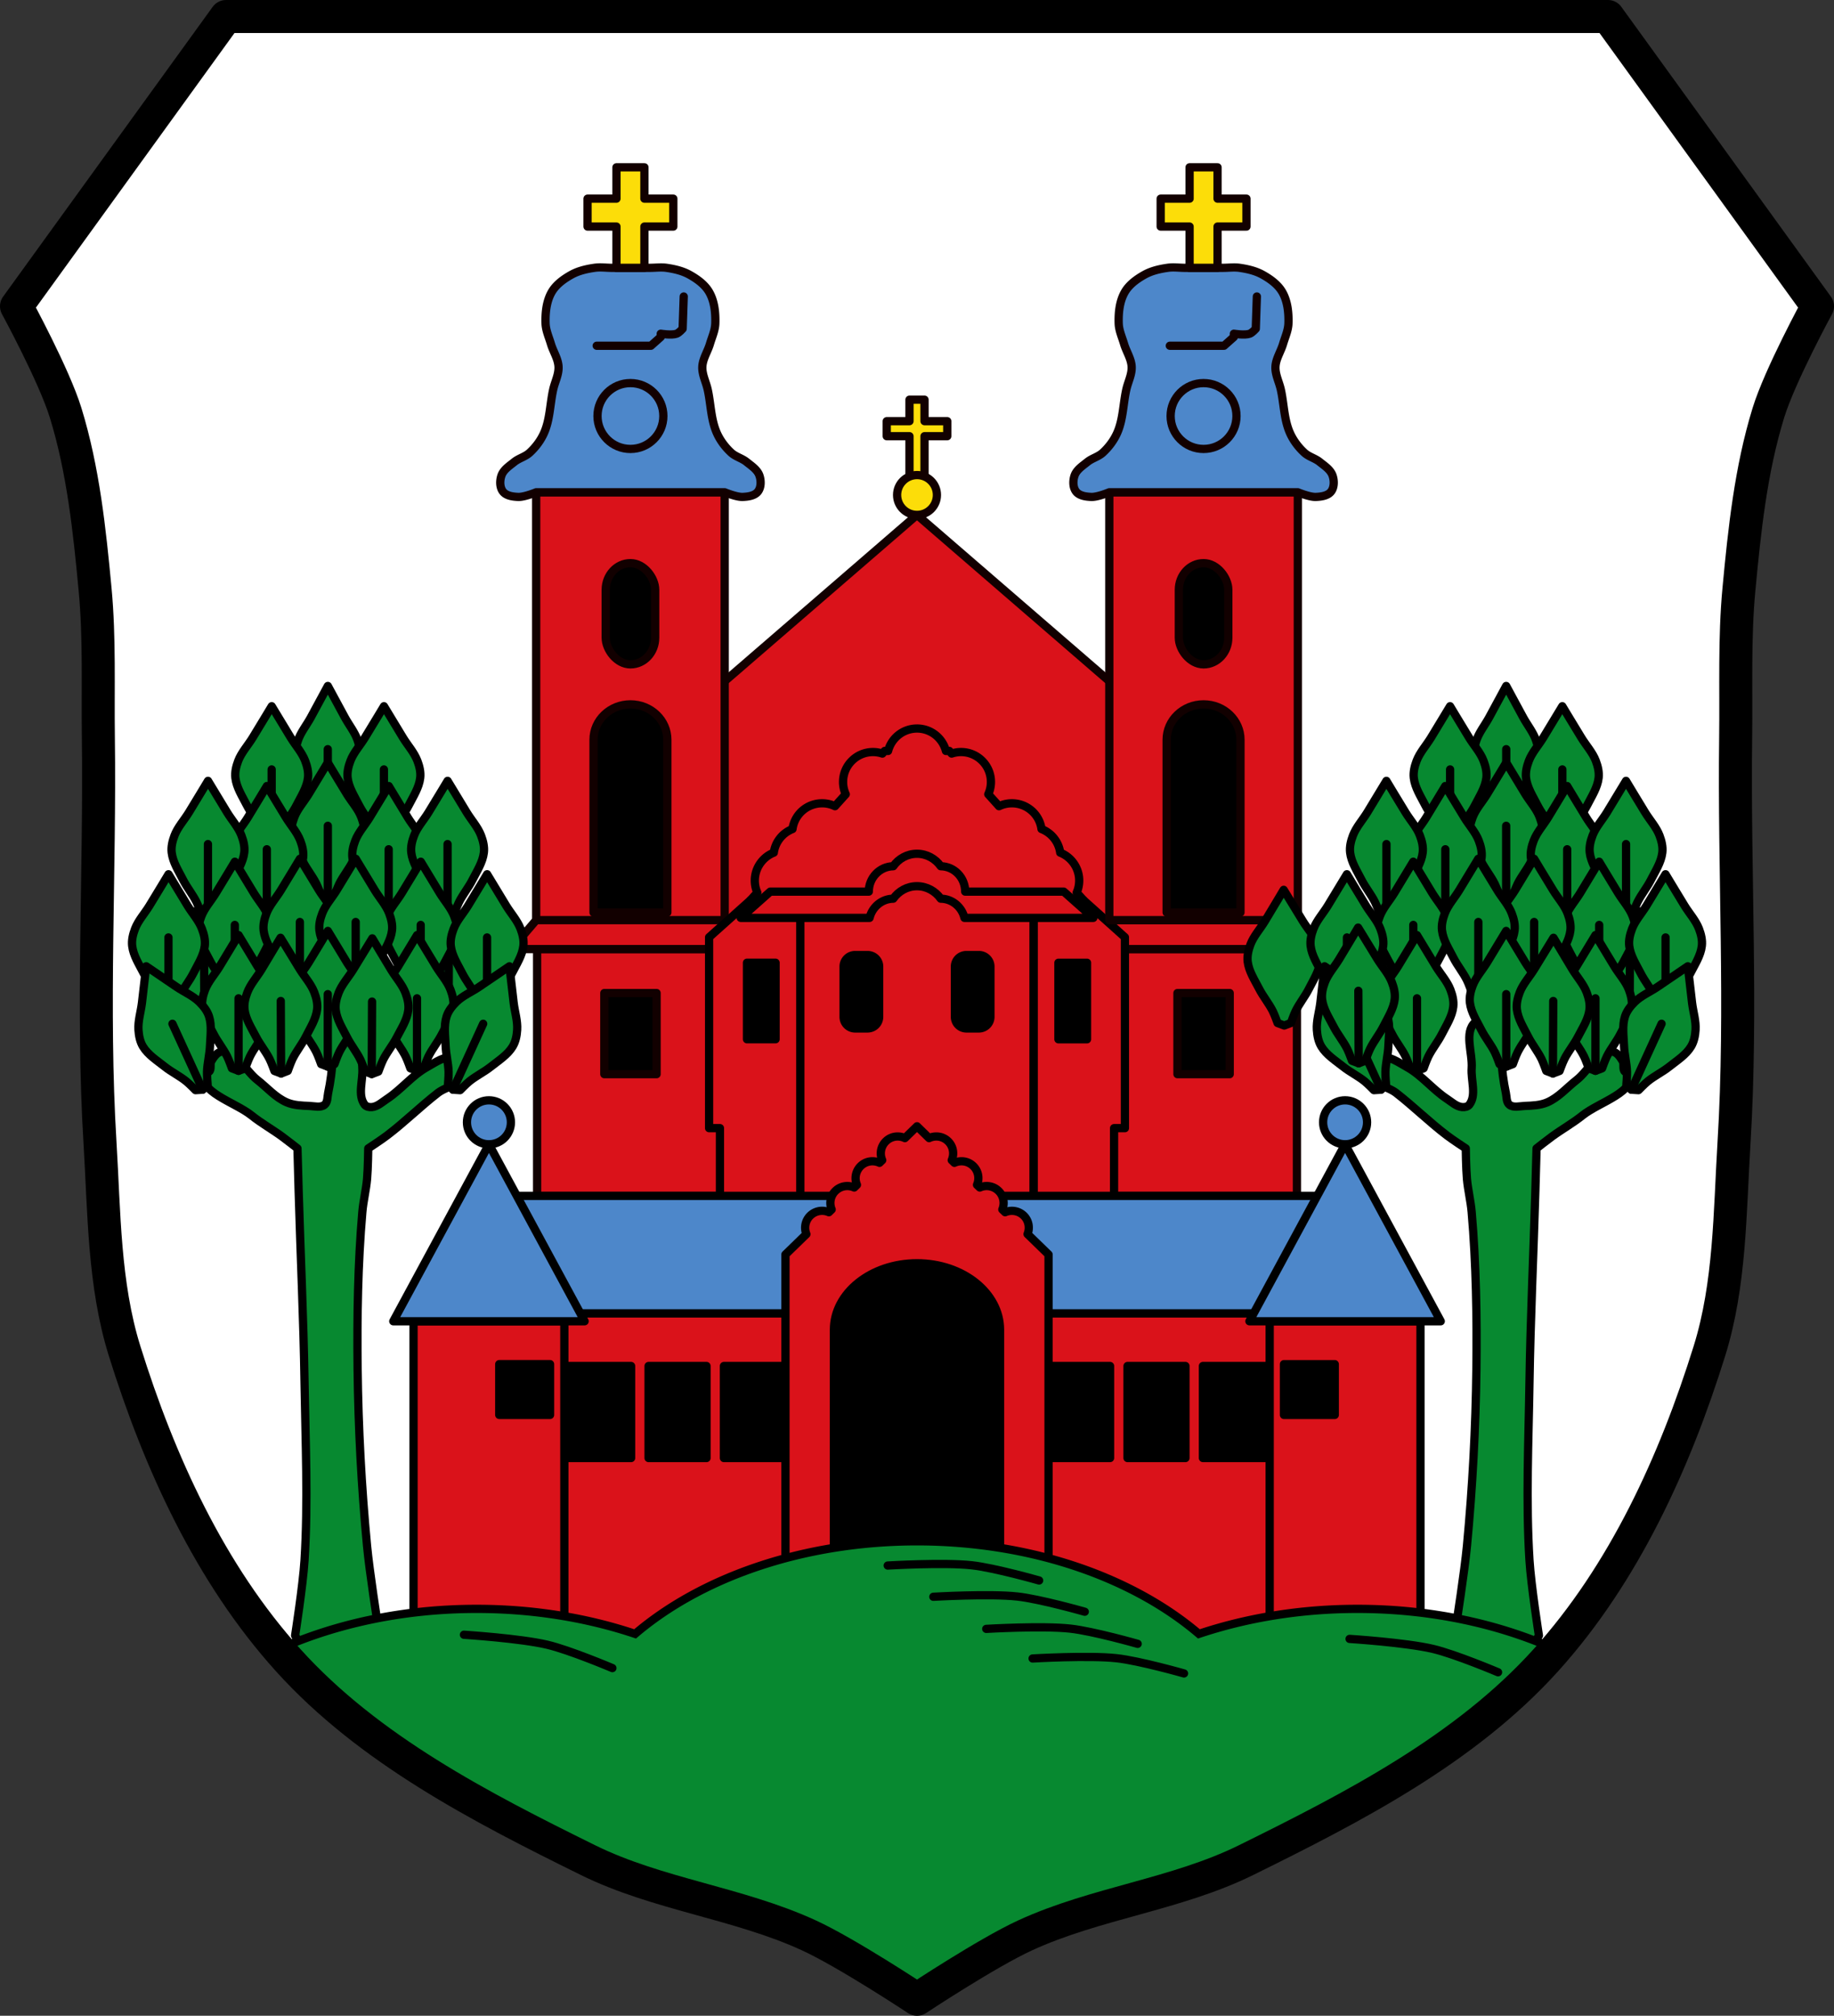 <svg xmlns="http://www.w3.org/2000/svg" xmlns:xlink="http://www.w3.org/1999/xlink" viewBox="0 0 1111.19 1221.28"><rect x="0" y="0" width="1111.19" height="1221.28" fill="#333333" stroke="none"/><defs><path id="d" d="M-1244.87 357.09s-7.679 12.766-11.581 19.12c-2.865 4.67-6.792 8.928-8.712 13.969-1.258 3.301-2.123 6.876-1.715 10.344.691 5.86 4.2 11.198 6.928 16.563 2.357 4.635 5.801 8.786 8.117 13.438 1.166 2.342 2.904 7.25 2.904 7.25l4.02 1.531 4.059-1.531s1.738-4.908 2.904-7.25c2.316-4.652 5.76-8.802 8.117-13.438 2.728-5.365 6.237-10.703 6.928-16.563.409-3.467-.457-7.04-1.715-10.344-1.921-5.04-5.812-9.299-8.677-13.969-3.902-6.359-11.581-19.12-11.581-19.12z" stroke-linejoin="round" stroke="#000" stroke-width="5"/><path id="e" d="M-1244.9 439.31v-43.922" stroke="#000" stroke-linecap="round" stroke-width="5"/></defs><path d="M136.97 10 10 185.56s22.782 41.877 29.75 64.5c10.657 34.6 14.488 71.08 17.875 107.12 2.785 29.636 1.578 59.52 1.969 89.28 1.076 81.998-3.983 164.15 1 246 2.569 42.21 2.293 85.63 14.875 126 21.04 67.5 51.82 135.01 99.22 187.47 48.754 53.963 116.31 88.86 181.53 121.03 42.29 20.86 91.06 25.92 133.91 45.625 23.03 10.592 65.47 38.688 65.47 38.688s42.44-28.1 65.47-38.688c42.846-19.705 91.64-24.765 133.94-45.625 65.22-32.17 132.78-67.07 181.53-121.03 47.4-52.46 78.15-119.97 99.19-187.47 12.582-40.37 12.306-83.79 14.875-126 4.983-81.85-.076-164 1-246 .391-29.764-.816-59.64 1.969-89.28 3.387-36.05 7.218-72.52 17.875-107.12 6.968-22.623 29.75-64.5 29.75-64.5L974.228 10h-837.26" fill="#fff"/><path d="M555.6 311.97 401.84 444.9v156.28h307.51V444.9L555.59 311.97z" style="fill:#da121a;stroke:#120000;stroke-width:5;stroke-linecap:round;stroke-linejoin:round"/><path d="M555.6 441.39c-8.435 0-15.497 5.779-17.519 13.581h-2.056l-1.419 1.593a18.063 18.063 0 0 0-5.676-.927c-10.01 0-18.13 8.118-18.13 18.13 0 2.662.591 5.165 1.622 7.442l-6.515 7.239c-7.468-3.564-16.691-1.642-22.04 5.125a18.021 18.021 0 0 0-3.707 8.716c-2.892 1.133-5.552 3-7.616 5.618a18.027 18.027 0 0 0-3.707 8.687 18.041 18.041 0 0 0-7.587 5.647 18.134 18.134 0 0 0-2.404 18.533l-4.112 4.575h7.04a18.222 18.222 0 0 0 2.461 2.346c7.631 6.03 18.595 4.924 24.904-2.346h132.92c6.308 7.269 17.273 8.373 24.904 2.346a18.16 18.16 0 0 0 2.461-2.346h7.04l-4.112-4.575a18.138 18.138 0 0 0-2.403-18.533 18.041 18.041 0 0 0-7.587-5.647 18.014 18.014 0 0 0-3.707-8.687c-2.064-2.613-4.724-4.485-7.616-5.618a18.008 18.008 0 0 0-3.707-8.716c-5.346-6.768-14.568-8.69-22.04-5.125l-6.515-7.239a17.952 17.952 0 0 0 1.622-7.442c0-10.01-8.118-18.13-18.13-18.13-1.986 0-3.888.336-5.676.927l-1.419-1.593h-2.056c-2.02-7.802-9.08-13.581-17.519-13.581z" style="fill:#da121a;stroke:#000;stroke-width:5;stroke-linecap:round;stroke-linejoin:round"/><path style="fill:#fcdd09;stroke:#120000;stroke-width:5;stroke-linecap:round;stroke-linejoin:round" d="M551.04 242.15v13.02h-13.778v9.108h13.778v35.618h9.108v-35.618h13.778v-9.108h-13.778v-13.02z"/><path style="fill:#fcdd09;stroke:#120000;stroke-width:5;stroke-linecap:round;stroke-linejoin:round" d="M567.668 299.895c0 6.664-5.402 12.067-12.063 12.067-6.664 0-12.064-5.403-12.064-12.067 0-6.664 5.402-12.066 12.064-12.066 6.663 0 12.063 5.402 12.063 12.066z"/><path d="M325.42 575.02h113.12v149.65H325.42z" style="fill:#da121a;stroke:#120000;stroke-width:5;stroke-linecap:round;stroke-linejoin:round"/><path style="stroke:#120000;stroke-width:5;stroke-linecap:round;stroke-linejoin:round" d="M366.15 601.64h31.663v49.16H366.15z"/><path style="fill:#da121a;stroke:#120000;stroke-width:5;stroke-linecap:round;stroke-linejoin:round" d="m324.86 557.47-14.967 17.548h144.16l-14.967-17.548h-114.22zM324.86 298.24h114.22v259.23H324.86z"/><path style="stroke:#120000;stroke-width:5;stroke-linecap:round;stroke-linejoin:round" d="M381.97 426.74c-12.352 0-22.363 9.6-22.363 21.435v104.68h44.726v-104.68c0-11.834-10.01-21.435-22.363-21.435z"/><rect style="stroke:#120000;stroke-width:5;stroke-linecap:round;stroke-linejoin:round" rx="14.987" ry="16.15" y="341.18" x="366.99" height="61.33" width="29.974"/><path style="fill:#4d87ca;stroke:#120000;stroke-width:5;stroke-linejoin:round" d="M362.6 162.04a22.7 22.7 0 0 0-2.523.232c-4.763.699-9.629 1.806-13.836 4.148-4.662 2.595-9.359 5.955-12.01 10.587-3.189 5.574-3.879 12.493-3.684 18.911.131 4.285 2.032 8.332 3.249 12.443 1.379 4.661 4.387 8.98 4.612 13.836.219 4.73-2.223 9.213-3.249 13.836-1.94 8.741-1.895 18.13-5.54 26.308-2.02 4.521-5.104 8.641-8.76 11.979-2.647 2.418-6.43 3.294-9.224 5.54-2.966 2.385-6.595 4.696-7.831 8.296-1.054 3.067-1.072 7.135.928 9.688 2.01 2.564 5.969 3.084 9.224 3.22 3.753.156 10.906-2.814 10.906-2.814h114.22s7.153 2.97 10.906 2.814c3.254-.135 7.215-.656 9.224-3.22 2-2.553 1.982-6.621.928-9.688-1.237-3.599-4.865-5.911-7.831-8.296-2.794-2.246-6.576-3.122-9.224-5.54-3.655-3.338-6.744-7.458-8.76-11.979-3.645-8.178-3.6-17.567-5.54-26.308-1.026-4.623-3.468-9.105-3.249-13.836.225-4.856 3.232-9.174 4.612-13.836 1.217-4.111 3.118-8.158 3.249-12.443.196-6.418-.495-13.338-3.684-18.911-2.65-4.632-7.346-7.992-12.01-10.587-4.207-2.341-9.07-3.449-13.835-4.148-3.346-.491-6.768 0-10.152 0-7.831 0-15.664.119-23.494 0-2.544-.039-5.097-.318-7.628-.232z"/><path id="a" d="M401.92 252.05c0 11.02-8.934 19.956-19.955 19.956-11.02 0-19.955-8.935-19.955-19.956 0-11.02 8.934-19.956 19.955-19.956 11.02 0 19.955 8.935 19.955 19.956z" fill="none" stroke="#120000" stroke-linejoin="round" stroke-linecap="round" stroke-width="5"/><path style="fill:none;stroke:#120000;stroke-width:5;stroke-linecap:round;stroke-linejoin:round" d="M361.53 209.48h32.835l5.97-5.307v-1.99s6.599 1.078 9.618 0c1.48-.528 3.648-2.985 3.648-2.985l.663-19.568"/><path style="fill:#fcdd09;stroke:#120000;stroke-width:5;stroke-linecap:round;stroke-linejoin:round" d="M373.5 101.36v18.998h-17.519v16.91H373.5v25h16.939v-25h17.519v-16.91h-17.519V101.36z"/><path style="fill:#da121a;stroke:#120000;stroke-width:5;stroke-linecap:round;stroke-linejoin:round" d="M672.67 575.02h113.12v149.65H672.67z"/><path style="stroke:#120000;stroke-width:5;stroke-linecap:round;stroke-linejoin:round" d="M713.4 601.64h31.663v49.16H713.4z"/><path style="fill:#da121a;stroke:#120000;stroke-width:5;stroke-linecap:round;stroke-linejoin:round" d="m672.11 557.47-14.967 17.548h144.16l-14.967-17.548h-114.22z"/><path style="fill:#da121a;stroke:#000;stroke-width:5;stroke-linecap:round;stroke-linejoin:round" d="m537.18 533.22.406 3.906-14.656 10.625-29.813 1-8.219-.781v177.66h141.41V549.69c-14.12-.298-33.12-.688-33.12-.688s-7.33-3.296-8.594-4.813c-1.263-1.516-7.336-3.528-8.094-6.813a97.86 97.86 0 0 1-.844-4.156h-38.469zM454.74 545.34l-25.11 22.5V683.5h6.573v42.13h48.678V545.34h-30.14z"/><path style="stroke:#000;stroke-width:5;stroke-linecap:round;stroke-linejoin:round" d="M452.58 583.28h17.326v46.36H452.58z"/><path style="fill:#da121a;stroke:#000;stroke-width:5;stroke-linecap:round;stroke-linejoin:round" d="m656.46 545.35 25.11 22.5v115.66h-6.573v42.13h-48.678V545.35h30.14z"/><path style="stroke:#000;stroke-width:5;stroke-linecap:round;stroke-linejoin:round" d="M658.61 583.3h-17.327v46.36h17.327zM518.13 578.62a6.983 6.983 0 0 0-7.01 7.01v30.434c0 3.891 3.116 7.04 7.01 7.04h7.5a7.034 7.034 0 0 0 7.04-7.04V585.63c0-3.891-3.145-7.01-7.04-7.01zm67.44 0a6.983 6.983 0 0 0-7.01 7.01v30.434c0 3.891 3.116 7.04 7.01 7.04h7.5c3.891 0 7.01-3.145 7.01-7.04V585.63a6.983 6.983 0 0 0-7.01-7.01z"/><path style="fill:#da121a;stroke:#000;stroke-width:5;stroke-linecap:round;stroke-linejoin:round" d="M555.58 517.26c-5.927 0-11.141 2.989-14.375 7.563-8.182.112-14.813 6.947-14.813 15.375h-59.688l-17.906 15.906h78.06c1.613-6.627 7.412-11.53 14.344-11.625 3.234-4.573 8.448-7.563 14.375-7.563 5.923 0 11.172 2.994 14.406 7.563 6.954.068 12.761 4.984 14.375 11.625h78.06l-17.906-15.906h-59.719c0-8.448-6.604-15.295-14.813-15.375-3.234-4.568-8.483-7.563-14.406-7.563z"/><path style="fill:#da121a;stroke:#120000;stroke-width:5;stroke-linecap:round;stroke-linejoin:round" d="M672.11 298.24h114.22v259.23H672.11z"/><path style="stroke:#120000;stroke-width:5;stroke-linecap:round;stroke-linejoin:round" d="M729.22 426.74c-12.352 0-22.363 9.6-22.363 21.435v104.68h44.726v-104.68c0-11.834-10.01-21.435-22.363-21.435z"/><rect style="stroke:#120000;stroke-width:5;stroke-linecap:round;stroke-linejoin:round" width="29.974" height="61.33" x="714.24" y="341.18" ry="16.15" rx="14.987"/><path style="fill:#4d87ca;stroke:#120000;stroke-width:5;stroke-linejoin:round" d="M709.85 162.04a22.7 22.7 0 0 0-2.523.232c-4.763.699-9.629 1.806-13.836 4.148-4.662 2.595-9.359 5.955-12.01 10.587-3.189 5.574-3.879 12.493-3.684 18.911.131 4.285 2.032 8.332 3.249 12.443 1.379 4.661 4.387 8.98 4.612 13.836.219 4.73-2.223 9.213-3.249 13.836-1.94 8.741-1.895 18.13-5.54 26.308-2.02 4.521-5.104 8.641-8.76 11.979-2.647 2.418-6.43 3.294-9.224 5.54-2.966 2.385-6.595 4.696-7.831 8.296-1.054 3.067-1.072 7.135.928 9.688 2.01 2.564 5.969 3.084 9.224 3.22 3.753.156 10.906-2.814 10.906-2.814h114.22s7.153 2.97 10.906 2.814c3.254-.135 7.215-.656 9.224-3.22 2-2.553 1.982-6.621.928-9.688-1.237-3.599-4.865-5.911-7.831-8.296-2.794-2.246-6.576-3.122-9.224-5.54-3.655-3.338-6.744-7.458-8.76-11.979-3.645-8.178-3.6-17.567-5.54-26.308-1.026-4.623-3.468-9.105-3.249-13.836.225-4.856 3.232-9.174 4.612-13.836 1.217-4.111 3.118-8.158 3.249-12.443.196-6.418-.495-13.338-3.684-18.911-2.65-4.632-7.346-7.992-12.01-10.587-4.207-2.341-9.07-3.449-13.835-4.148-3.346-.491-6.768 0-10.152 0-7.831 0-15.664.119-23.494 0-2.544-.039-5.097-.318-7.628-.232z"/><use height="1221.28" width="1111.19" xlink:href="#a" transform="translate(347.25)"/><path d="M708.78 209.48h32.835l5.97-5.307v-1.99s6.599 1.078 9.618 0c1.48-.528 3.648-2.985 3.648-2.985l.663-19.568" style="fill:none;stroke:#120000;stroke-width:5;stroke-linecap:round;stroke-linejoin:round"/><path d="M720.75 101.36v18.998h-17.519v16.91h17.519v25h16.939v-25h17.519v-16.91h-17.519V101.36z" style="fill:#fcdd09;stroke:#120000;stroke-width:5;stroke-linecap:round;stroke-linejoin:round"/><path style="stroke:#000;stroke-width:5;stroke-linecap:round;stroke-linejoin:round" d="M317.57 827.61h476.07v55.781H317.57z"/><path d="M303.15 795.69V999.6h504.91V795.69zm14.406 31.906h64.813v55.781h-64.813zm75.41 0h35.09v55.781h-35.09zm45.656 0h233.94v55.781h-233.94zm244.53 0h35.09v55.781h-35.09zm45.688 0h64.813v55.781H728.84z" style="fill:#da121a;stroke:#000;stroke-width:5;stroke-linecap:round;stroke-linejoin:round"/><path d="M303.14 724.54h504.92v71.17H303.14z" style="fill:#4d87ca;stroke:#000;stroke-width:5;stroke-linecap:round;stroke-linejoin:round"/><path d="m555.61 682.38-7.344 7.156c-3.775-1.77-8.384-1.157-11.531 1.938a10.283 10.283 0 0 0-2.219 11.438l-1.625 1.594c-3.758-1.715-8.317-1.069-11.438 2a10.27 10.27 0 0 0-2.25 11.344l-1.656 1.625a10.262 10.262 0 0 0-11.375 2.063c-3.072 3.02-3.833 7.499-2.281 11.25l-1.688 1.656c-3.724-1.614-8.241-.927-11.313 2.094-3.049 2.998-3.818 7.455-2.313 11.188l-12.688 12.344h.063l-.063.031v200.09h159.41V760.07l-12.719-12.375c1.492-3.728.761-8.165-2.281-11.156-3.065-3.01-7.562-3.694-11.281-2.094l-1.719-1.656c1.551-3.75.79-8.23-2.281-11.25a10.264 10.264 0 0 0-11.375-2.063l-1.688-1.625c1.606-3.77.88-8.297-2.219-11.344-3.121-3.069-7.711-3.715-11.469-2l-1.625-1.594c1.654-3.787.934-8.368-2.188-11.438-3.147-3.095-7.756-3.707-11.531-1.938l-7.313-7.156z" style="fill:#da121a;stroke:#000;stroke-width:5;stroke-linecap:round;stroke-linejoin:round"/><path style="stroke:#000;stroke-width:5;stroke-linecap:round;stroke-linejoin:round" d="M555.6 765.36c-27.795 0-50.34 18.04-50.34 40.28V956.9h100.65V805.64c0-22.24-22.517-40.28-50.31-40.28z"/><path d="M250.557 800.52h91.37v207.74h-91.37z" style="fill:#da121a;stroke:#000;stroke-width:5;stroke-linecap:round;stroke-linejoin:round"/><path id="b" d="M354.21 800.51H238.28l57.966-107.23z" fill="#4d87ca" stroke="#000" stroke-linejoin="round" stroke-linecap="round" stroke-width="5"/><path d="M302.49 826.48h30.776v30.776H302.49z" stroke="#000" stroke-linejoin="round" stroke-linecap="round" stroke-width="5"/><path id="c" d="M309.56 679.96c0 7.358-5.961 13.322-13.322 13.322-7.358 0-13.322-5.964-13.322-13.322 0-7.358 5.961-13.322 13.322-13.322 7.358 0 13.322 5.964 13.322 13.322z" fill="#4d87ca" stroke="#000" stroke-linejoin="round" stroke-linecap="round" stroke-width="5"/><path style="fill:#da121a;stroke:#000;stroke-width:5;stroke-linecap:round;stroke-linejoin:round" d="M860.65 800.52h-91.37v207.74h91.37z"/><path style="stroke:#000;stroke-width:5;stroke-linecap:round;stroke-linejoin:round" d="M808.71 826.49h-30.774v30.774h30.774z"/><use height="1221.28" width="1111.19" xlink:href="#b" transform="matrix(-1 0 0 1 1111.21 -.004)"/><use height="1221.28" width="1111.19" xlink:href="#c" transform="matrix(-1 0 0 1 1111.21 -.004)"/><path style="fill:#078930;stroke:#000;stroke-width:5;stroke-linejoin:round" d="M987.43 649.32c4.733 12.09-18.461 18.321-28.587 26.443-5.877 4.713-12.497 8.422-18.581 12.864-3.156 2.304-9.291 7.147-9.291 7.147s-.464 17.15-.715 25.728c-1.135 38.832-2.978 77.65-3.573 116.49-.548 35.729-2.22 71.54 0 107.2.955 15.335 5.717 45.739 5.717 45.739s-6.07 11.08-11.435 13.579c-5.4 2.512-12.07 1.368-17.867 0-3.111-.734-5.578-3.179-8.576-4.288-3.685-1.363-8.936.173-11.435-2.859-2.882-3.498-.715-13.579-.715-13.579s4.936-31.37 6.432-47.17c3.373-35.625 5.302-71.42 5.717-107.2.368-31.696-.137-63.47-2.859-95.05-.579-6.713-2.252-13.3-2.859-20.01-.558-6.173-.715-18.581-.715-18.581s-7.751-5.063-11.435-7.861c-10.638-8.08-20.18-17.532-30.731-25.728-5.795-4.502-17.12-5.564-17.867-12.864-.396-3.858 4.101-7.628 7.861-8.576 5.625-1.419 11.355 2.921 16.437 5.717 9.06 4.985 15.662 13.606 24.299 19.296 2.937 1.935 5.786 4.7 9.291 5 1.501.13 3.368-.236 4.288-1.429 4.518-5.861.907-14.773 1.429-22.15.657-9.295-4.823-21.685 2.144-27.872 4.279-3.8 13.578-3.754 17.15.715 1.664 2.08-1.19 5.209-1.429 7.861-.385 4.271-.284 8.585 0 12.864.477 7.194 1.342 14.391 2.859 21.44.523 2.431.207 5.587 2.144 7.147 2.419 1.948 6.187.839 9.291.715 4.579-.183 9.364-.346 13.579-2.144 6.88-2.935 11.968-8.979 17.867-13.579 7.217-5.628 12.291-17.389 21.44-17.15 2.868.074 4.978 3.244 6.432 5.717 1.113 1.893-.284 5.058 1.429 6.432.743.596 2.511-.887 2.859 0zM987.66 544.61s7.621 12.801 11.493 19.18c2.844 4.683 6.75 8.959 8.648 14.01 1.242 3.307 2.092 6.886 1.667 10.352-.718 5.856-4.251 11.178-7 16.53-2.379 4.624-5.841 8.759-8.179 13.4-1.177 2.336-2.938 7.237-2.938 7.237l-4.03 1.513-4.052-1.55s-1.715-4.916-2.871-7.263c-2.295-4.662-5.72-8.829-8.06-13.475-2.703-5.377-6.188-10.731-6.852-16.594-.393-3.469.489-7.04 1.762-10.336 1.944-5.03 5.855-9.272 8.741-13.929 3.931-6.341 11.669-19.07 11.669-19.07z"/><path d="m987.32 626.83.202-43.922" style="fill:#078930;stroke:#000;stroke-width:5;stroke-linecap:round"/><use style="fill:#078930;stroke:#000" xlink:href="#d" width="1111.19" height="1221.28" transform="rotate(-.256 40504.87 -452240.207)"/><path d="m837.843 626.832-.202-43.921" style="fill:#078930;stroke:#000;stroke-width:5;stroke-linecap:round"/><path d="M912.57 415.6s6.859 12.766 10.344 19.12c2.559 4.67 6.07 8.928 7.781 13.969 1.123 3.301 1.896 6.876 1.531 10.344-.617 5.86-3.751 11.198-6.188 16.563-2.105 4.635-5.181 8.786-7.25 13.438-1.042 2.342-2.594 7.25-2.594 7.25l-3.594 1.531-3.625-1.531s-1.552-4.908-2.594-7.25c-2.069-4.652-5.145-8.802-7.25-13.438-2.437-5.365-5.57-10.703-6.188-16.563-.365-3.467.408-7.04 1.531-10.344 1.715-5.04 5.191-9.299 7.75-13.969 3.485-6.359 10.344-19.12 10.344-19.12z" style="fill:#078930;stroke:#000;stroke-width:5;stroke-linejoin:round"/><path d="M912.6 497.82v-43.922" style="fill:#078930;stroke:#000;stroke-width:5;stroke-linecap:round"/><path style="fill:#078930;stroke:#000;stroke-width:5;stroke-linejoin:round" d="M946.57 427.87s7.679 12.766 11.581 19.12c2.865 4.67 6.792 8.928 8.712 13.969 1.258 3.301 2.123 6.876 1.715 10.344-.691 5.86-4.2 11.198-6.928 16.563-2.357 4.635-5.801 8.786-8.117 13.438-1.166 2.342-2.904 7.25-2.904 7.25l-4.02 1.531-4.059-1.531s-1.738-4.908-2.904-7.25c-2.316-4.652-5.76-8.802-8.117-13.438-2.728-5.365-6.237-10.703-6.928-16.563-.409-3.467.457-7.04 1.715-10.344 1.921-5.04 5.812-9.299 8.677-13.969 3.902-6.359 11.581-19.12 11.581-19.12zM912.6 462.02s-7.679 12.766-11.581 19.12c-2.865 4.67-6.792 8.928-8.712 13.969-1.258 3.301-2.123 6.876-1.715 10.344.691 5.86 4.2 11.198 6.928 16.563 2.357 4.635 5.801 8.786 8.117 13.438 1.166 2.342 2.904 7.25 2.904 7.25l4.02 1.531 4.059-1.531s1.738-4.908 2.904-7.25c2.316-4.652 5.76-8.802 8.117-13.438 2.728-5.365 6.237-10.703 6.928-16.563.409-3.467-.457-7.04-1.715-10.344-1.921-5.04-5.812-9.299-8.677-13.969-3.902-6.359-11.581-19.12-11.581-19.12z"/><path style="fill:#078930;stroke:#000;stroke-width:5;stroke-linecap:round" d="M912.56 544.23v-43.922M946.6 510.09v-43.922"/><path d="M949.5 476.23s7.679 12.766 11.581 19.12c2.865 4.67 6.792 8.928 8.712 13.969 1.258 3.301 2.123 6.876 1.715 10.344-.691 5.86-4.2 11.198-6.928 16.563-2.357 4.635-5.801 8.786-8.117 13.438-1.166 2.342-2.904 7.25-2.904 7.25l-4.02 1.531-4.059-1.531s-1.738-4.908-2.904-7.25c-2.316-4.652-5.76-8.802-8.117-13.438-2.728-5.365-6.237-10.703-6.928-16.563-.409-3.467.457-7.04 1.715-10.344 1.921-5.04 5.812-9.299 8.677-13.969 3.902-6.359 11.581-19.12 11.581-19.12z" style="fill:#078930;stroke:#000;stroke-width:5;stroke-linejoin:round"/><path d="M949.53 558.45v-43.922" style="fill:#078930;stroke:#000;stroke-width:5;stroke-linecap:round"/><path d="M878.56 427.87s7.679 12.766 11.581 19.12c2.865 4.67 6.792 8.928 8.712 13.969 1.258 3.301 2.123 6.876 1.715 10.344-.691 5.86-4.2 11.198-6.928 16.563-2.357 4.635-5.801 8.786-8.117 13.438-1.166 2.342-2.904 7.25-2.904 7.25l-4.02 1.531-4.059-1.531s-1.738-4.908-2.904-7.25c-2.316-4.652-5.76-8.802-8.117-13.438-2.728-5.365-6.237-10.703-6.928-16.563-.409-3.467.457-7.04 1.715-10.344 1.921-5.04 5.812-9.299 8.677-13.969 3.902-6.359 11.581-19.12 11.581-19.12z" style="fill:#078930;stroke:#000;stroke-width:5;stroke-linejoin:round"/><path d="M878.6 510.09v-43.922" style="fill:#078930;stroke:#000;stroke-width:5;stroke-linecap:round"/><path d="M875.66 476.23s7.679 12.766 11.581 19.12c2.865 4.67 6.792 8.928 8.712 13.969 1.258 3.301 2.123 6.876 1.715 10.344-.691 5.86-4.2 11.198-6.928 16.563-2.357 4.635-5.801 8.786-8.117 13.438-1.166 2.342-2.904 7.25-2.904 7.25l-4.02 1.531-4.059-1.531s-1.738-4.908-2.904-7.25c-2.316-4.652-5.76-8.802-8.117-13.438-2.728-5.365-6.237-10.703-6.928-16.563-.409-3.467.457-7.04 1.715-10.344 1.921-5.04 5.812-9.299 8.677-13.969 3.902-6.359 11.581-19.12 11.581-19.12z" style="fill:#078930;stroke:#000;stroke-width:5;stroke-linejoin:round"/><path d="M875.7 558.45v-43.922" style="fill:#078930;stroke:#000;stroke-width:5;stroke-linecap:round"/><path style="fill:#078930;stroke:#000;stroke-width:5;stroke-linejoin:round" d="M839.99 473.1s7.679 12.766 11.581 19.12c2.865 4.67 6.792 8.928 8.712 13.969 1.258 3.301 2.123 6.876 1.715 10.344-.691 5.86-4.2 11.198-6.928 16.563-2.357 4.635-5.801 8.786-8.117 13.438-1.166 2.342-2.904 7.25-2.904 7.25l-4.02 1.531-4.059-1.531s-1.738-4.908-2.904-7.25c-2.316-4.652-5.76-8.802-8.117-13.438-2.728-5.365-6.237-10.703-6.928-16.563-.409-3.467.457-7.04 1.715-10.344 1.921-5.04 5.812-9.299 8.677-13.969 3.902-6.359 11.581-19.12 11.581-19.12z"/><path style="fill:#078930;stroke:#000;stroke-width:5;stroke-linecap:round" d="M840.03 555.32v-43.922"/><path style="fill:#078930;stroke:#000;stroke-width:5;stroke-linejoin:round" d="M985.17 473.1s7.679 12.766 11.581 19.12c2.865 4.67 6.792 8.928 8.712 13.969 1.258 3.301 2.123 6.876 1.715 10.344-.691 5.86-4.2 11.198-6.928 16.563-2.357 4.635-5.801 8.786-8.117 13.438-1.166 2.342-2.904 7.25-2.904 7.25l-4.02 1.531-4.059-1.531s-1.738-4.908-2.904-7.25c-2.316-4.652-5.76-8.802-8.117-13.438-2.728-5.365-6.237-10.703-6.928-16.563-.409-3.467.457-7.04 1.715-10.344 1.921-5.04 5.812-9.299 8.677-13.969 3.902-6.359 11.581-19.12 11.581-19.12z"/><path style="fill:#078930;stroke:#000;stroke-width:5;stroke-linecap:round" d="M985.2 555.32v-43.922"/><path d="M856.268 522.07s7.68 12.766 11.581 19.12c2.865 4.67 6.796 8.928 8.712 13.969 1.257 3.301 2.124 6.876 1.714 10.344-.69 5.86-4.2 11.198-6.928 16.563-2.357 4.635-5.8 8.786-8.117 13.438-1.167 2.342-2.905 7.25-2.905 7.25l-4.024 1.531-4.058-1.531s-1.738-4.908-2.905-7.25c-2.316-4.652-5.76-8.802-8.117-13.438-2.729-5.365-6.237-10.703-6.929-16.563-.408-3.467.457-7.04 1.715-10.344 1.92-5.04 5.812-9.299 8.677-13.969 3.902-6.359 11.581-19.12 11.581-19.12z" id="f" style="fill:#078930;stroke:#000;stroke-width:5;stroke-linejoin:round"/><path d="M856.301 604.29v-43.922" id="g" style="fill:#078930;stroke:#000;stroke-width:5;stroke-linecap:round"/><path d="M968.9 522.08s7.679 12.766 11.581 19.12c2.865 4.67 6.792 8.928 8.712 13.969 1.258 3.301 2.123 6.876 1.715 10.344-.691 5.86-4.2 11.198-6.928 16.563-2.357 4.635-5.801 8.786-8.117 13.438-1.166 2.342-2.904 7.25-2.904 7.25l-4.02 1.531-4.059-1.531s-1.738-4.908-2.904-7.25c-2.316-4.652-5.76-8.802-8.117-13.438-2.728-5.365-6.237-10.703-6.928-16.563-.409-3.467.457-7.04 1.715-10.344 1.921-5.04 5.812-9.299 8.677-13.969 3.902-6.359 11.581-19.12 11.581-19.12z" style="fill:#078930;stroke:#000;stroke-width:5;stroke-linejoin:round"/><path d="M968.93 604.3v-43.922" style="fill:#078930;stroke:#000;stroke-width:5;stroke-linecap:round"/><path d="M929.47 520.3s7.679 12.766 11.581 19.12c2.865 4.67 6.792 8.928 8.712 13.969 1.258 3.301 2.123 6.876 1.715 10.344-.691 5.86-4.2 11.198-6.928 16.563-2.357 4.635-5.801 8.786-8.117 13.438-1.166 2.342-2.904 7.25-2.904 7.25l-4.02 1.531-4.059-1.531s-1.738-4.908-2.904-7.25c-2.316-4.652-5.76-8.802-8.117-13.438-2.728-5.365-6.237-10.703-6.928-16.563-.409-3.467.457-7.04 1.715-10.344 1.921-5.04 5.812-9.299 8.677-13.969 3.902-6.359 11.581-19.12 11.581-19.12z" style="fill:#078930;stroke:#000;stroke-width:5;stroke-linejoin:round"/><path d="M929.5 602.52v-43.922" style="fill:#078930;stroke:#000;stroke-width:5;stroke-linecap:round"/><path d="M895.66 520.3s7.679 12.766 11.581 19.12c2.865 4.67 6.792 8.928 8.712 13.969 1.258 3.301 2.123 6.876 1.715 10.344-.691 5.86-4.2 11.198-6.928 16.563-2.357 4.635-5.801 8.786-8.117 13.438-1.166 2.342-2.904 7.25-2.904 7.25l-4.02 1.531-4.059-1.531s-1.738-4.908-2.904-7.25c-2.316-4.652-5.76-8.802-8.117-13.438-2.728-5.365-6.237-10.703-6.928-16.563-.409-3.467.457-7.04 1.715-10.344 1.921-5.04 5.812-9.299 8.677-13.969 3.902-6.359 11.581-19.12 11.581-19.12z" style="fill:#078930;stroke:#000;stroke-width:5;stroke-linejoin:round"/><path d="M895.7 602.52v-43.922" style="fill:#078930;stroke:#000;stroke-width:5;stroke-linecap:round"/><path d="M1009.1 529.66s7.679 12.766 11.581 19.12c2.865 4.67 6.792 8.928 8.712 13.969 1.258 3.301 2.123 6.876 1.715 10.344-.691 5.86-4.2 11.198-6.928 16.563-2.357 4.635-5.801 8.786-8.117 13.438-1.166 2.342-2.904 7.25-2.904 7.25l-4.02 1.531-4.059-1.531s-1.738-4.908-2.904-7.25c-2.316-4.652-5.76-8.802-8.117-13.438-2.728-5.365-6.237-10.703-6.928-16.563-.409-3.467.457-7.04 1.715-10.344 1.921-5.04 5.812-9.299 8.677-13.969 3.902-6.359 11.581-19.12 11.581-19.12z" style="fill:#078930;stroke:#000;stroke-width:5;stroke-linejoin:round"/><path d="M1009.14 611.88v-43.922" style="fill:#078930;stroke:#000;stroke-width:5;stroke-linecap:round"/><path d="M816.06 529.66s7.679 12.766 11.581 19.12c2.865 4.67 6.792 8.928 8.712 13.969 1.258 3.301 2.123 6.876 1.715 10.344-.691 5.86-4.2 11.198-6.928 16.563-2.357 4.635-5.801 8.786-8.117 13.438-1.166 2.342-2.904 7.25-2.904 7.25l-4.02 1.531-4.059-1.531s-1.738-4.908-2.904-7.25c-2.316-4.652-5.76-8.802-8.117-13.438-2.728-5.365-6.237-10.703-6.928-16.563-.409-3.467.457-7.04 1.715-10.344 1.921-5.04 5.812-9.299 8.677-13.969 3.902-6.359 11.581-19.12 11.581-19.12z" style="fill:#078930;stroke:#000;stroke-width:5;stroke-linejoin:round"/><path d="M816.09 611.88v-43.922" style="fill:#078930;stroke:#000;stroke-width:5;stroke-linecap:round"/><path d="M858.5 566.55s7.679 12.766 11.581 19.13c2.865 4.67 6.792 8.928 8.712 13.969 1.258 3.301 2.123 6.876 1.715 10.344-.691 5.86-4.2 11.198-6.928 16.563-2.357 4.635-5.801 8.786-8.117 13.438-1.166 2.342-2.904 7.25-2.904 7.25l-4.02 1.531-4.059-1.531s-1.738-4.908-2.904-7.25c-2.316-4.652-5.76-8.802-8.117-13.438-2.728-5.365-6.237-10.703-6.928-16.563-.409-3.467.457-7.04 1.715-10.344 1.921-5.04 5.812-9.299 8.677-13.969 3.902-6.359 11.581-19.12 11.581-19.12z" style="fill:#078930;stroke:#000;stroke-width:5;stroke-linejoin:round"/><path d="M858.53 648.77v-43.922" style="fill:#078930;stroke:#000;stroke-width:5;stroke-linecap:round"/><path d="M966.63 566.55s7.679 12.766 11.581 19.13c2.865 4.67 6.792 8.928 8.712 13.969 1.258 3.301 2.123 6.876 1.715 10.344-.691 5.86-4.2 11.198-6.928 16.563-2.357 4.635-5.801 8.786-8.117 13.438-1.166 2.342-2.904 7.25-2.904 7.25l-4.02 1.531-4.059-1.531s-1.738-4.908-2.904-7.25c-2.316-4.652-5.76-8.802-8.117-13.438-2.728-5.365-6.237-10.703-6.928-16.563-.409-3.467.457-7.04 1.715-10.344 1.921-5.04 5.812-9.299 8.677-13.969 3.902-6.359 11.581-19.12 11.581-19.12z" style="fill:#078930;stroke:#000;stroke-width:5;stroke-linejoin:round"/><path d="M966.66 648.77v-43.922" style="fill:#078930;stroke:#000;stroke-width:5;stroke-linecap:round"/><path d="M912.56 564.02s7.679 12.766 11.581 19.12c2.865 4.67 6.792 8.928 8.712 13.969 1.258 3.301 2.123 6.876 1.715 10.344-.691 5.86-4.2 11.198-6.928 16.563-2.357 4.635-5.801 8.786-8.117 13.438-1.166 2.342-2.904 7.25-2.904 7.25l-4.02 1.531-4.059-1.531s-1.738-4.908-2.904-7.25c-2.316-4.652-5.76-8.802-8.117-13.438-2.728-5.365-6.237-10.703-6.928-16.563-.409-3.467.457-7.04 1.715-10.344 1.921-5.04 5.812-9.299 8.677-13.969 3.902-6.359 11.581-19.12 11.581-19.12z" style="fill:#078930;stroke:#000;stroke-width:5;stroke-linejoin:round"/><path d="M912.6 646.24v-43.922" style="fill:#078930;stroke:#000;stroke-width:5;stroke-linecap:round"/><path d="M1022.63 585.43s1.669 14.804 2.57 22.21c.662 5.439 2.459 10.944 2.107 16.327-.23 3.525-.931 7.136-2.746 10.119-3.067 5.04-8.479 8.434-13.193 12.176-4.073 3.233-8.931 5.574-12.974 8.839-2.035 1.644-5.658 5.383-5.658 5.383l-4.296-.282-3.053-3.082s.463-5.186.377-7.801c-.17-5.194-1.574-10.401-1.788-15.597-.248-6.01-1.216-12.328.595-17.943 1.072-3.323 3.347-6.214 5.864-8.692 3.845-3.784 9.155-6.04 13.704-9.09 6.194-4.158 18.491-12.569 18.491-12.569z" style="fill:#078930;stroke:#000;stroke-width:5;stroke-linejoin:round"/><path d="m988.44 660.2 18.282-39.937" style="fill:#078930;stroke:#000;stroke-width:5;stroke-linecap:round"/><path d="M802.54 585.43s-1.669 14.804-2.57 22.21c-.661 5.439-2.459 10.944-2.107 16.327.23 3.525.931 7.136 2.746 10.119 3.067 5.04 8.479 8.434 13.193 12.176 4.073 3.233 8.931 5.574 12.974 8.839 2.035 1.644 5.658 5.383 5.658 5.383l4.296-.282 3.053-3.082s-.463-5.186-.377-7.801c.17-5.194 1.574-10.401 1.788-15.597.248-6.01 1.216-12.328-.595-17.943-1.072-3.323-3.347-6.214-5.864-8.692-3.845-3.784-9.155-6.04-13.704-9.09-6.194-4.158-18.491-12.569-18.491-12.569z" style="fill:#078930;stroke:#000;stroke-width:5;stroke-linejoin:round"/><path d="m836.73 660.2-18.282-39.937" style="fill:#078930;stroke:#000;stroke-width:5;stroke-linecap:round"/><path d="M941.23 568.16s7.621 12.801 11.493 19.18c2.844 4.683 6.75 8.959 8.648 14.01 1.242 3.307 2.092 6.886 1.667 10.352-.718 5.856-4.251 11.178-7 16.53-2.379 4.624-5.841 8.759-8.179 13.4-1.177 2.336-2.938 7.237-2.938 7.237l-4.03 1.513-4.052-1.55s-1.715-4.916-2.871-7.263c-2.295-4.662-5.72-8.829-8.06-13.475-2.703-5.377-6.188-10.731-6.852-16.594-.393-3.469.489-7.04 1.762-10.336 1.944-5.03 5.855-9.272 8.741-13.929 3.931-6.341 11.669-19.07 11.669-19.07z" style="fill:#078930;stroke:#000;stroke-width:5;stroke-linejoin:round"/><path d="m940.89 650.38.202-43.922" style="fill:#078930;stroke:#000;stroke-width:5;stroke-linecap:round"/><use style="fill:#078930;stroke:#000" xlink:href="#d" width="1111.19" height="1221.28" transform="rotate(-.256 45648.527 -462322.503)"/><use style="fill:#078930;stroke:#000" xlink:href="#e" width="1111.19" height="1221.28" transform="rotate(-.256 45648.527 -462322.503)"/><g style="fill:#078930;stroke:#000;stroke-width:5;stroke-linejoin:round"><path d="M123.77 649.32c-4.733 12.09 18.461 18.321 28.587 26.443 5.877 4.713 12.497 8.422 18.581 12.864 3.156 2.304 9.291 7.147 9.291 7.147s.464 17.15.715 25.728c1.135 38.832 2.978 77.65 3.573 116.49.548 35.729 2.22 71.54 0 107.2-.955 15.335-5.717 45.739-5.717 45.739s6.07 11.08 11.435 13.579c5.4 2.512 12.07 1.368 17.867 0 3.111-.734 5.578-3.179 8.576-4.288 3.685-1.363 8.936.173 11.435-2.859 2.882-3.498.715-13.579.715-13.579s-4.936-31.37-6.432-47.17c-3.373-35.625-5.302-71.42-5.717-107.2-.368-31.696.137-63.47 2.859-95.05.579-6.713 2.252-13.3 2.859-20.01.558-6.173.715-18.581.715-18.581s7.752-5.063 11.435-7.861c10.638-8.08 20.18-17.532 30.731-25.728 5.795-4.502 17.12-5.564 17.867-12.864.397-3.858-4.101-7.628-7.861-8.576-5.625-1.419-11.355 2.921-16.437 5.717-9.06 4.985-15.662 13.606-24.299 19.296-2.937 1.935-5.786 4.7-9.291 5-1.501.13-3.368-.236-4.288-1.429-4.518-5.861-.907-14.773-1.429-22.15-.657-9.295 4.823-21.685-2.144-27.872-4.279-3.8-13.578-3.754-17.15.715-1.664 2.08 1.19 5.209 1.429 7.861.385 4.271.284 8.585 0 12.864-.477 7.194-1.342 14.391-2.859 21.44-.523 2.431-.207 5.587-2.144 7.147-2.419 1.948-6.187.839-9.291.715-4.579-.183-9.364-.346-13.579-2.144-6.88-2.935-11.968-8.979-17.867-13.579-7.217-5.628-12.291-17.389-21.44-17.15-2.868.074-4.978 3.244-6.432 5.717-1.113 1.893.284 5.058-1.429 6.432-.743.596-2.511-.887-2.859 0zM123.53 544.61s-7.621 12.801-11.493 19.18c-2.844 4.683-6.75 8.959-8.648 14.01-1.242 3.307-2.092 6.886-1.667 10.352.718 5.856 4.251 11.178 7 16.53 2.379 4.624 5.841 8.759 8.179 13.4 1.177 2.336 2.938 7.237 2.938 7.237l4.03 1.513 4.052-1.55s1.715-4.916 2.871-7.263c2.295-4.662 5.72-8.829 8.06-13.475 2.704-5.377 6.188-10.731 6.852-16.594.393-3.469-.489-7.04-1.762-10.336-1.944-5.03-5.855-9.272-8.741-13.929-3.931-6.341-11.669-19.07-11.669-19.07z"/></g><path style="fill:#078930;stroke:#000;stroke-width:5;stroke-linecap:round" d="m123.88 626.83-.202-43.922"/><use style="fill:#078930;stroke:#000" height="1221.28" width="1111.19" xlink:href="#d" transform="scale(-1 1) rotate(-.264 40006.29 -210673.202)"/><use style="fill:#078930;stroke:#000" height="1221.28" width="1111.19" xlink:href="#e" transform="scale(-1 1) rotate(-.264 40006.29 -210673.202)"/><path style="fill:#078930;stroke:#000;stroke-width:5;stroke-linejoin:round" d="M198.63 415.6s-6.859 12.766-10.344 19.12c-2.559 4.67-6.07 8.928-7.781 13.969-1.123 3.301-1.896 6.876-1.531 10.344.617 5.86 3.751 11.198 6.188 16.563 2.105 4.635 5.181 8.786 7.25 13.438 1.042 2.342 2.594 7.25 2.594 7.25l3.594 1.531 3.625-1.531s1.552-4.908 2.594-7.25c2.069-4.652 5.145-8.802 7.25-13.438 2.437-5.365 5.57-10.703 6.188-16.563.365-3.467-.408-7.04-1.531-10.344-1.715-5.04-5.191-9.299-7.75-13.969-3.485-6.359-10.344-19.12-10.344-19.12z"/><path style="fill:#078930;stroke:#000;stroke-width:5;stroke-linecap:round" d="M198.599 497.82v-43.922"/><path style="fill:#078930;stroke:#000;stroke-width:5;stroke-linejoin:round" d="M198.597 462.02s7.679 12.766 11.581 19.12c2.865 4.67 6.791 8.928 8.712 13.969 1.258 3.301 2.123 6.876 1.715 10.344-.691 5.86-4.2 11.198-6.928 16.563-2.357 4.635-5.801 8.786-8.117 13.438-1.166 2.342-2.904 7.25-2.904 7.25l-4.02 1.531-4.059-1.531s-1.738-4.908-2.904-7.25c-2.316-4.652-5.76-8.802-8.117-13.438-2.728-5.365-6.237-10.703-6.928-16.563-.409-3.467.457-7.04 1.714-10.344 1.921-5.04 5.812-9.299 8.677-13.969 3.902-6.359 11.581-19.12 11.581-19.12z"/><path style="fill:#078930;stroke:#000;stroke-width:5;stroke-linecap:round" d="M198.632 544.23v-43.922"/><path style="fill:#078930;stroke:#000;stroke-width:5;stroke-linejoin:round" d="M164.63 427.87s-7.679 12.766-11.581 19.12c-2.865 4.67-6.791 8.928-8.712 13.969-1.258 3.301-2.123 6.876-1.715 10.344.691 5.86 4.2 11.198 6.928 16.563 2.357 4.635 5.801 8.786 8.117 13.438 1.166 2.342 2.904 7.25 2.904 7.25l4.02 1.531 4.059-1.531s1.738-4.908 2.904-7.25c2.316-4.652 5.76-8.802 8.117-13.438 2.728-5.365 6.237-10.703 6.928-16.563.409-3.467-.457-7.04-1.715-10.344-1.921-5.04-5.812-9.299-8.677-13.969-3.902-6.359-11.581-19.12-11.581-19.12z"/><path style="fill:#078930;stroke:#000;stroke-width:5;stroke-linecap:round" d="M164.595 510.09v-43.922"/><path style="fill:#078930;stroke:#000;stroke-width:5;stroke-linejoin:round" d="M161.7 476.23s-7.679 12.766-11.581 19.12c-2.865 4.67-6.791 8.928-8.712 13.969-1.258 3.301-2.123 6.876-1.715 10.344.691 5.86 4.2 11.198 6.928 16.563 2.357 4.635 5.801 8.786 8.117 13.438 1.166 2.342 2.904 7.25 2.904 7.25l4.02 1.531 4.059-1.531s1.738-4.908 2.904-7.25c2.316-4.652 5.76-8.802 8.117-13.438 2.728-5.365 6.237-10.703 6.928-16.563.409-3.467-.457-7.04-1.715-10.344-1.921-5.04-5.812-9.299-8.677-13.969-3.902-6.359-11.581-19.12-11.581-19.12z"/><path style="fill:#078930;stroke:#000;stroke-width:5;stroke-linecap:round" d="M161.666 558.45v-43.922"/><path style="fill:#078930;stroke:#000;stroke-width:5;stroke-linejoin:round" d="M232.634 427.87s-7.679 12.766-11.581 19.12c-2.865 4.67-6.791 8.928-8.712 13.969-1.258 3.301-2.123 6.876-1.715 10.344.691 5.86 4.2 11.198 6.928 16.563 2.357 4.635 5.801 8.786 8.117 13.438 1.166 2.342 2.904 7.25 2.904 7.25l4.02 1.531 4.059-1.531s1.738-4.908 2.904-7.25c2.316-4.652 5.76-8.802 8.117-13.438 2.728-5.365 6.237-10.703 6.928-16.563.409-3.467-.457-7.04-1.715-10.344-1.921-5.04-5.812-9.299-8.677-13.969-3.902-6.359-11.581-19.12-11.581-19.12z"/><path style="fill:#078930;stroke:#000;stroke-width:5;stroke-linecap:round" d="M232.599 510.09v-43.922"/><path style="fill:#078930;stroke:#000;stroke-width:5;stroke-linejoin:round" d="M235.532 476.23s-7.679 12.766-11.581 19.12c-2.865 4.67-6.791 8.928-8.712 13.969-1.258 3.301-2.123 6.876-1.715 10.344.691 5.86 4.2 11.198 6.928 16.563 2.357 4.635 5.801 8.786 8.117 13.438 1.166 2.342 2.904 7.25 2.904 7.25l4.02 1.531 4.059-1.531s1.738-4.908 2.904-7.25c2.316-4.652 5.76-8.802 8.117-13.438 2.728-5.365 6.237-10.703 6.928-16.563.409-3.467-.457-7.04-1.715-10.344-1.921-5.04-5.812-9.299-8.677-13.969-3.902-6.359-11.581-19.12-11.581-19.12z"/><path style="fill:#078930;stroke:#000;stroke-width:5;stroke-linecap:round" d="M235.497 558.45v-43.922"/><g style="fill:#078930;stroke:#000;stroke-width:5"><path style="stroke-linejoin:round" d="M85.21 417.75s-7.68 12.766-11.581 19.12c-2.865 4.67-6.791 8.928-8.712 13.969-1.258 3.301-2.123 6.876-1.715 10.344.691 5.86 4.2 11.198 6.928 16.563 2.357 4.635 5.801 8.786 8.117 13.438 1.166 2.342 2.904 7.25 2.904 7.25l4.02 1.531 4.059-1.531s1.738-4.908 2.904-7.25c2.316-4.652 5.76-8.802 8.117-13.438 2.728-5.365 6.237-10.703 6.928-16.563.409-3.467-.457-7.04-1.715-10.344-1.921-5.04-5.812-9.299-8.677-13.969-3.902-6.359-11.581-19.12-11.581-19.12z" transform="translate(185.99 55.35)"/><path style="stroke-linecap:round" d="M85.18 499.97v-43.922" transform="translate(185.99 55.35)"/></g><g style="fill:#078930;stroke:#000;stroke-width:5"><path style="stroke-linejoin:round" d="M-67.959 417.75s-7.68 12.766-11.581 19.12c-2.865 4.67-6.791 8.928-8.712 13.969-1.258 3.301-2.123 6.876-1.715 10.344.691 5.86 4.2 11.198 6.928 16.563 2.357 4.635 5.801 8.786 8.117 13.438 1.166 2.342 2.904 7.25 2.904 7.25l4.02 1.531 4.059-1.531s1.738-4.908 2.904-7.25c2.316-4.652 5.76-8.802 8.117-13.438 2.728-5.365 6.237-10.703 6.928-16.563.409-3.467-.457-7.04-1.715-10.344-1.921-5.04-5.812-9.299-8.677-13.969-3.902-6.359-11.581-19.12-11.581-19.12z" transform="translate(193.99 55.35)"/><path style="stroke-linecap:round" d="M-67.994 499.97v-43.922" transform="translate(193.99 55.35)"/></g><use style="fill:#078930;stroke:#000" height="1221.28" width="1111.19" xlink:href="#f" transform="matrix(-1 0 0 1 1111.2 0)"/><use style="fill:#078930;stroke:#000" height="1221.28" width="1111.19" xlink:href="#g" transform="matrix(-1 0 0 1 1111.2 0)"/><path style="fill:#078930;stroke:#000;stroke-width:5;stroke-linejoin:round" d="M142.298 522.08s-7.679 12.766-11.581 19.12c-2.865 4.67-6.792 8.928-8.712 13.969-1.258 3.301-2.123 6.876-1.715 10.344.691 5.86 4.2 11.198 6.928 16.563 2.357 4.635 5.801 8.786 8.117 13.438 1.166 2.342 2.904 7.25 2.904 7.25l4.02 1.531 4.059-1.531s1.738-4.908 2.904-7.25c2.316-4.652 5.76-8.802 8.117-13.438 2.728-5.365 6.237-10.703 6.928-16.563.409-3.467-.457-7.04-1.715-10.344-1.921-5.04-5.812-9.299-8.677-13.969-3.902-6.359-11.581-19.12-11.581-19.12z"/><path style="fill:#078930;stroke:#000;stroke-width:5;stroke-linecap:round" d="M142.263 604.3v-43.922"/><path style="fill:#078930;stroke:#000;stroke-width:5;stroke-linejoin:round" d="M181.729 520.3s-7.68 12.766-11.581 19.12c-2.865 4.67-6.791 8.928-8.712 13.969-1.258 3.301-2.123 6.876-1.715 10.344.691 5.86 4.2 11.198 6.928 16.563 2.357 4.635 5.801 8.786 8.117 13.438 1.166 2.342 2.904 7.25 2.904 7.25l4.02 1.531 4.059-1.531s1.738-4.908 2.904-7.25c2.316-4.652 5.76-8.802 8.117-13.438 2.728-5.365 6.237-10.703 6.928-16.563.409-3.467-.457-7.04-1.714-10.344-1.921-5.04-5.812-9.299-8.677-13.969-3.902-6.359-11.581-19.12-11.581-19.12z"/><path style="fill:#078930;stroke:#000;stroke-width:5;stroke-linecap:round" d="M181.694 602.52v-43.922"/><path style="fill:#078930;stroke:#000;stroke-width:5;stroke-linejoin:round" d="M215.536 520.3s-7.68 12.766-11.581 19.12c-2.865 4.67-6.792 8.928-8.712 13.969-1.258 3.301-2.123 6.876-1.715 10.344.691 5.86 4.2 11.198 6.928 16.563 2.357 4.635 5.801 8.786 8.117 13.438 1.166 2.342 2.904 7.25 2.904 7.25l4.02 1.531 4.059-1.531s1.738-4.908 2.904-7.25c2.316-4.652 5.76-8.802 8.117-13.438 2.728-5.365 6.237-10.703 6.928-16.563.409-3.467-.457-7.04-1.715-10.344-1.921-5.04-5.812-9.299-8.677-13.969-3.902-6.359-11.581-19.12-11.581-19.12z"/><path style="fill:#078930;stroke:#000;stroke-width:5;stroke-linecap:round" d="M215.501 602.52v-43.922"/><path style="fill:#078930;stroke:#000;stroke-width:5;stroke-linejoin:round" d="M102.1 529.66s-7.68 12.766-11.581 19.12c-2.865 4.67-6.791 8.928-8.712 13.969-1.258 3.301-2.123 6.876-1.715 10.344.691 5.86 4.2 11.198 6.928 16.563 2.357 4.635 5.801 8.786 8.117 13.438 1.166 2.342 2.904 7.25 2.904 7.25l4.02 1.531 4.059-1.531s1.738-4.908 2.904-7.25c2.316-4.652 5.76-8.802 8.117-13.438 2.728-5.365 6.237-10.703 6.928-16.563.409-3.467-.457-7.04-1.715-10.344-1.921-5.04-5.812-9.299-8.677-13.969-3.902-6.359-11.581-19.12-11.581-19.12z"/><path style="fill:#078930;stroke:#000;stroke-width:5;stroke-linecap:round" d="M102.06 611.88v-43.922"/><path style="fill:#078930;stroke:#000;stroke-width:5;stroke-linejoin:round" d="M295.14 529.66s-7.68 12.766-11.581 19.12c-2.865 4.67-6.791 8.928-8.712 13.969-1.258 3.301-2.123 6.876-1.715 10.344.691 5.86 4.2 11.198 6.928 16.563 2.357 4.635 5.801 8.786 8.117 13.438 1.166 2.342 2.904 7.25 2.904 7.25l4.02 1.531 4.059-1.531s1.738-4.908 2.904-7.25c2.316-4.652 5.76-8.802 8.117-13.438 2.728-5.365 6.237-10.703 6.928-16.563.409-3.467-.457-7.04-1.715-10.344-1.921-5.04-5.812-9.299-8.677-13.969-3.902-6.359-11.581-19.12-11.581-19.12z"/><path style="fill:#078930;stroke:#000;stroke-width:5;stroke-linecap:round" d="M295.1 611.88v-43.922"/><path style="fill:#078930;stroke:#000;stroke-width:5;stroke-linejoin:round" d="M252.698 566.55s-7.679 12.766-11.581 19.13c-2.865 4.67-6.791 8.928-8.712 13.969-1.258 3.301-2.123 6.876-1.715 10.344.691 5.86 4.2 11.198 6.928 16.563 2.357 4.635 5.801 8.786 8.117 13.438 1.166 2.342 2.904 7.25 2.904 7.25l4.02 1.531 4.059-1.531s1.738-4.908 2.904-7.25c2.316-4.652 5.76-8.802 8.117-13.438 2.728-5.365 6.237-10.703 6.928-16.563.409-3.467-.457-7.04-1.715-10.344-1.921-5.04-5.812-9.299-8.677-13.969-3.902-6.359-11.581-19.12-11.581-19.12z"/><path style="fill:#078930;stroke:#000;stroke-width:5;stroke-linecap:round" d="M252.66 648.77v-43.922"/><path style="fill:#078930;stroke:#000;stroke-width:5;stroke-linejoin:round" d="M144.57 566.55s-7.679 12.766-11.581 19.13c-2.865 4.67-6.791 8.928-8.712 13.969-1.258 3.301-2.123 6.876-1.715 10.344.691 5.86 4.2 11.198 6.928 16.563 2.357 4.635 5.801 8.786 8.117 13.438 1.166 2.342 2.904 7.25 2.904 7.25l4.02 1.531 4.059-1.531s1.738-4.908 2.904-7.25c2.316-4.652 5.76-8.802 8.117-13.438 2.728-5.365 6.237-10.703 6.928-16.563.409-3.467-.457-7.04-1.715-10.344-1.921-5.04-5.812-9.299-8.677-13.969-3.902-6.359-11.581-19.12-11.581-19.12z"/><path style="fill:#078930;stroke:#000;stroke-width:5;stroke-linecap:round" d="M144.53 648.77v-43.922"/><path style="fill:#078930;stroke:#000;stroke-width:5;stroke-linejoin:round" d="M198.632 564.02s-7.679 12.766-11.581 19.12c-2.865 4.67-6.791 8.928-8.712 13.969-1.258 3.301-2.123 6.876-1.714 10.344.691 5.86 4.2 11.198 6.928 16.563 2.357 4.635 5.801 8.786 8.117 13.438 1.166 2.342 2.904 7.25 2.904 7.25l4.02 1.531 4.059-1.531s1.738-4.908 2.904-7.25c2.316-4.652 5.76-8.802 8.117-13.438 2.728-5.365 6.237-10.703 6.928-16.563.409-3.467-.457-7.04-1.715-10.344-1.921-5.04-5.812-9.299-8.677-13.969-3.902-6.359-11.581-19.12-11.581-19.12z"/><path style="fill:#078930;stroke:#000;stroke-width:5;stroke-linecap:round" d="M198.597 646.24v-43.922"/><path style="fill:#078930;stroke:#000;stroke-width:5;stroke-linejoin:round" d="M88.57 585.43s-1.669 14.804-2.57 22.21c-.662 5.439-2.459 10.944-2.107 16.327.23 3.525.931 7.136 2.746 10.119 3.067 5.04 8.479 8.434 13.193 12.176 4.073 3.233 8.931 5.574 12.974 8.839 2.035 1.644 5.658 5.383 5.658 5.383l4.296-.282 3.053-3.082s-.463-5.186-.377-7.801c.17-5.194 1.574-10.401 1.788-15.597.248-6.01 1.216-12.328-.595-17.943-1.072-3.323-3.347-6.214-5.864-8.692-3.845-3.784-9.155-6.04-13.704-9.09-6.194-4.158-18.491-12.569-18.491-12.569z"/><path style="fill:#078930;stroke:#000;stroke-width:5;stroke-linecap:round" d="m122.76 660.2-18.282-39.937"/><path style="fill:#078930;stroke:#000;stroke-width:5;stroke-linejoin:round" d="M308.66 585.43s1.669 14.804 2.57 22.21c.661 5.439 2.459 10.944 2.107 16.327-.23 3.525-.931 7.136-2.746 10.119-3.067 5.04-8.479 8.434-13.193 12.176-4.073 3.233-8.931 5.574-12.974 8.839-2.035 1.644-5.658 5.383-5.658 5.383l-4.296-.282-3.053-3.082s.463-5.186.377-7.801c-.17-5.194-1.574-10.401-1.788-15.597-.248-6.01-1.216-12.328.595-17.943 1.072-3.323 3.347-6.214 5.864-8.692 3.845-3.784 9.155-6.04 13.704-9.09 6.194-4.158 18.491-12.569 18.491-12.569z"/><path style="fill:#078930;stroke:#000;stroke-width:5;stroke-linecap:round" d="m274.47 660.2 18.282-39.937"/><path style="fill:#078930;stroke:#000;stroke-width:5;stroke-linejoin:round" d="M169.97 568.16s-7.621 12.801-11.493 19.18c-2.844 4.683-6.75 8.959-8.648 14.01-1.242 3.307-2.092 6.886-1.667 10.352.718 5.856 4.251 11.178 7 16.53 2.379 4.624 5.841 8.759 8.179 13.4 1.177 2.336 2.938 7.237 2.938 7.237l4.03 1.513 4.052-1.55s1.715-4.916 2.871-7.263c2.295-4.662 5.72-8.829 8.06-13.475 2.704-5.377 6.188-10.731 6.852-16.594.393-3.469-.489-7.04-1.762-10.336-1.944-5.03-5.855-9.272-8.741-13.929-3.931-6.341-11.669-19.07-11.669-19.07z"/><path style="fill:#078930;stroke:#000;stroke-width:5;stroke-linecap:round" d="m170.31 650.38-.202-43.922"/><use style="fill:#078930;stroke:#000" height="1221.28" width="1111.19" xlink:href="#d" transform="scale(-1 1) rotate(-.264 45151.217 -220754.847)"/><use style="fill:#078930;stroke:#000" height="1221.28" width="1111.19" xlink:href="#e" transform="scale(-1 1) rotate(-.264 45151.217 -220754.847)"/><path style="fill:#078930;stroke:#000;stroke-width:5" d="M555.61 933.82c-69.09 0-130.71 21.906-170.81 56.09-28.991-9.697-61.58-15.16-96.03-15.16-44.29 0-85.49 9.01-119.94 24.469 1.932 2.255 3.854 4.516 5.844 6.719 48.754 53.963 116.31 88.86 181.53 121.03 42.29 20.86 91.06 25.92 133.91 45.625 23.03 10.592 65.47 38.688 65.47 38.688s42.44-28.1 65.47-38.688c42.846-19.705 91.64-24.765 133.94-45.625 65.22-32.17 132.78-67.07 181.53-121.03a339.132 339.132 0 0 0 5.875-6.688c-34.453-15.474-75.67-24.5-119.97-24.5-34.449 0-67.04 5.46-96.03 15.16-40.1-34.19-101.69-56.09-170.78-56.09z"/><path style="fill:none;stroke:#000;stroke-width:5;stroke-linecap:round" d="M281.09 990.43s34.02 2.163 50.53 6.06c13.586 3.21 39.42 14.15 39.42 14.15M817.69 992.95s34.02 2.163 50.53 6.06c13.586 3.21 39.42 14.15 39.42 14.15M537.84 948.5s34.03-2.01 50.897-.162c13.876 1.525 40.851 9.223 40.851 9.223M565.49 967.43s34.03-2.01 50.897-.162c13.876 1.525 40.851 9.223 40.851 9.223M597.55 986.88s34.03-2.01 50.897-.162c13.876 1.525 40.851 9.223 40.851 9.223M625.63 1004.82s34.03-2.01 50.897-.162c13.876 1.525 40.851 9.223 40.851 9.223"/><path d="M136.97 10 10 185.56s22.782 41.877 29.75 64.5c10.657 34.6 14.488 71.08 17.875 107.12 2.785 29.636 1.578 59.52 1.969 89.28 1.076 81.998-3.983 164.15 1 246 2.569 42.21 2.293 85.63 14.875 126 21.04 67.5 51.82 135.01 99.22 187.47 48.754 53.963 116.31 88.86 181.53 121.03 42.29 20.86 91.06 25.92 133.91 45.625 23.03 10.592 65.47 38.688 65.47 38.688s42.44-28.1 65.47-38.688c42.846-19.705 91.64-24.765 133.94-45.625 65.22-32.17 132.78-67.07 181.53-121.03 47.4-52.46 78.15-119.97 99.19-187.47 12.582-40.37 12.306-83.79 14.875-126 4.983-81.85-.076-164 1-246 .391-29.764-.816-59.64 1.969-89.28 3.387-36.05 7.218-72.52 17.875-107.12 6.968-22.623 29.75-64.5 29.75-64.5L974.228 10h-837.26z" style="fill:none;stroke:#000;stroke-width:20;stroke-linejoin:round"/></svg>
